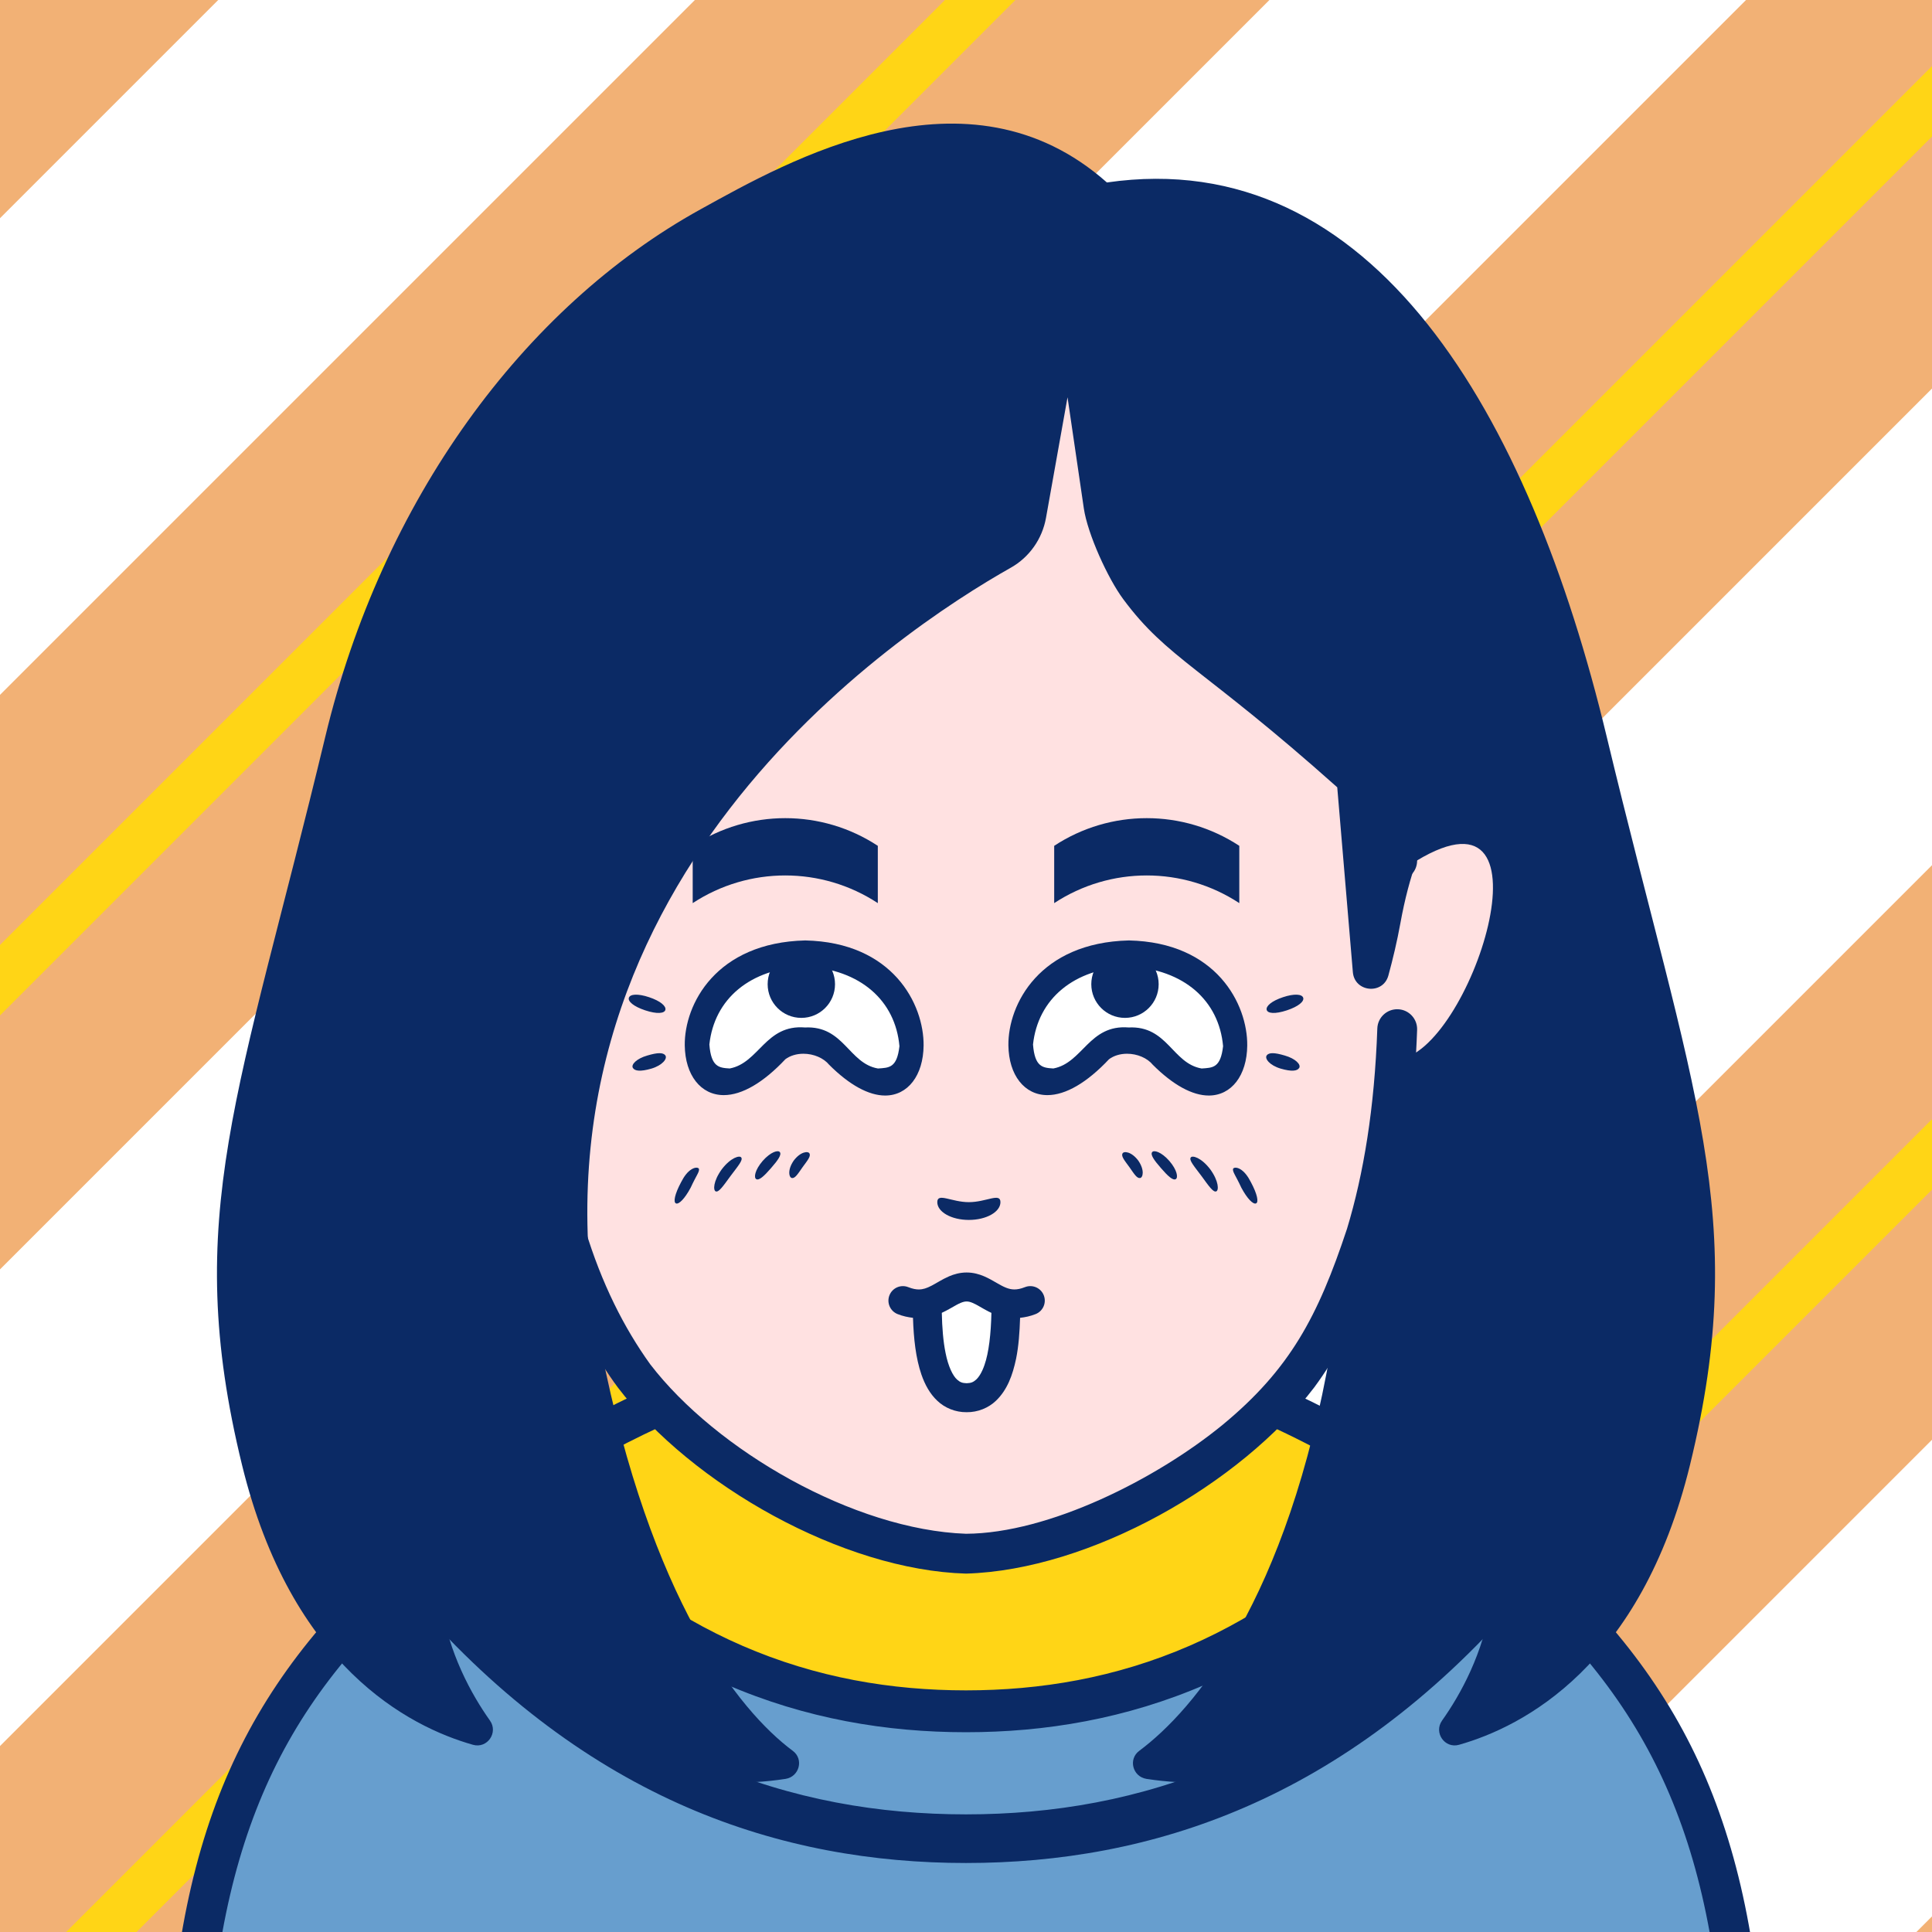 <!--?xml version="1.0" encoding="utf-8"?-->
<svg version="1.1" x="0px" y="0px" id="iconz5621062015894664230069" viewBox="0 0 512 512" xmlns="http://www.w3.org/2000/svg" style="enable-background:new 0 0 512 512;" xml:space="preserve"><style type="text/css">
.baseF{fill:#FFE1E1}
.baseB{fill:#0B2A65}
.eyeF{fill:#FFFFFF}
.eyeB{fill:#0B2A65}
.eyeT{fill:#679ECE}
.hairF{fill:#FFFFFF}
.hairB{fill:#0B2A65}
.hairU{fill:#FFD516}
.hairT{fill:#679ECE}
.noseF{fill:#FFE1E1}
.noseB{fill:#0B2A65}
.noseU{fill:#FFD516}
.mayugeB{fill:#0B2A65}
.mayugeU{fill:#FFD516}
.mayugeT{fill:#679ECE}
.mayugeF{fill:#FFFFFF}
.mouthF{fill:#FFFFFF}
.mouthB{fill:#0B2A65}
.mouthT{fill:#679ECE}
.mouthU{fill:#FFD516}
.hatF{fill:#FFFFFF}
.hatB{fill:#0B2A65}
.hatU{fill:#FFD516}
.hatT{fill:#679ECE}
.higeU{fill:#FFD516}
.higeB{fill:#0B2A65}
.higeF{fill:#FFFFFF}
.bodyF{fill:#FFFFFF}
.bodyB{fill:#0B2A65}
.bodyU{fill:#FFD516}
.bodyT{fill:#679ECE}
.bodyS{fill:#F2B175}
.bodyH{fill:#FFE1E1}
.glassF{fill:#FFE1E1}
.glassB{fill:#0B2A65}
.glassT{fill:#679ECE}
.glassU{fill:#FFD516}
.kirakiraF{fill:#FFFFFF}
.kirakiraB{fill:#0B2A65}
.kirakiraU{fill:#FFD516}
.kirakiraT{fill:#679ECE}
.kirakiraH{fill:#FFFFFF}
.backF{fill:#FFFFFF}
.backB{fill:#0B2A65}
.backU{fill:#FFD516}
.backS{fill:#F2B175}
.backA{fill:#FFE38B}
.backG{fill:#EEEEEF}
.backC{fill:#19DB9F}
.backD{fill:#DBBCA1}
</style>
<g class="icosvg">
<g>
	<g>
		<rect x="-134" y="-134" class="backS" width="780" height="780"></rect>
	</g>
	<g>
		<g>
			<polygon class="backF" points="318.15,-134 -134,318.14 -134,191.83 191.83,-134 			"></polygon>
			<polygon class="backF" points="646,-31.03 646,95.29 95.29,646 -31.02,646 			"></polygon>
			<polygon class="backF" points="39.57,-134 -134,39.58 -134,-86.74 -86.75,-134 			"></polygon>
			<polygon class="backF" points="596.71,-134 -134,596.72 -134,470.4 470.41,-134 			"></polygon>
			<polygon class="backF" points="646,247.55 646,373.87 373.86,646 247.54,646 			"></polygon>
			<polygon class="backF" points="646,526.12 646,646 526.12,646 			"></polygon>
		</g>
		<g>
			<polygon class="backU" points="646,441.67 646,460.35 460.34,646 441.68,646 			"></polygon>
			<polygon class="backU" points="646,162.59 646,181.27 181.26,646 162.6,646 			"></polygon>
			<polygon class="backU" points="646,-116.49 646,-97.83 -97.82,646 -116.48,646 			"></polygon>
			<polygon class="backU" points="403.09,-134 -134,403.1 -134,384.43 384.43,-134 			"></polygon>
			<polygon class="backU" points="124.01,-134 -134,124.02 -134,105.35 105.35,-134 			"></polygon>
		</g>
	</g>
</g>


<g>
	<g>
		<path class="bodyT" d="M462.894,571.45v65.904H49.086V571.45c0-73.679,14.929-114.144,52.969-150.648
			c9.335-8.952,19.152-16.704,28.487-23.208c25.873-18.072,48.313-26.927,48.313-26.927c6.431-3.457,10.896-5.809,16.487-7.44
			c10.177-2.952,24.144-3.529,60.648-4.032c36.504,0.504,50.473,1.08,60.648,4.032c5.617,1.631,10.056,3.983,16.488,7.44
			c0,0,21.792,8.591,47.184,26.135c9.696,6.673,19.896,14.688,29.616,24C447.966,457.306,462.894,497.771,462.894,571.45z"></path>
		<path class="bodyU" d="M380.312,396.793c-14.834,19.922-46.61,37.561-71.498,47.834c-29.255,12.096-66.816,10.823-101.616,1.751
			c-23.496-6.12-53.662-26.543-76.655-48.792c25.87-18.07,48.312-26.927,48.312-26.927c6.431-3.457,10.896-5.808,16.488-7.439
			c10.177-2.953,24.143-3.53,60.647-4.034c36.504,0.504,50.473,1.08,60.647,4.034c5.618,1.631,10.057,3.982,16.491,7.439
			C333.127,370.657,354.919,379.25,380.312,396.793z"></path>
		<g>
			<path class="bodyB" d="M174.03,378.542c2.173-1.008,3.886-1.759,5.045-2.254c0.579-0.247,1.021-0.43,1.311-0.55l0.322-0.13
				l0.089-0.036l0.288-0.115l0.272-0.144c3.21-1.725,5.858-3.134,8.297-4.273c2.441-1.139,4.668-2.017,7.165-2.748
				c4.533-1.317,10.154-2.171,19.307-2.735c9.127-0.564,21.681-0.836,39.873-1.086c18.19,0.251,30.745,0.523,39.871,1.086
				c9.152,0.564,14.773,1.418,19.305,2.735c2.509,0.73,4.733,1.608,7.172,2.748c2.435,1.138,5.079,2.546,8.29,4.271l0.277,0.149
				l0.284,0.111l0.089,0.036c1.364,0.533,18.004,7.369,38.495,20.521c-17.664,19.256-35.98,31.948-54.457,39.986
				c-19.705,8.563-39.655,11.848-59.325,11.851c-19.672-0.004-39.623-3.288-59.327-11.851
				c-18.475-8.036-36.786-20.723-54.448-39.973c4.941-3.172,9.684-6.021,14.017-8.455
				C163.504,383.604,169.686,380.559,174.03,378.542z M392.309,416.037l-0.001-0.001c-21.782,24.949-44.463,41.055-67.361,51.016
				c-22.901,9.952-46.086,13.771-68.948,13.774c-22.863-0.004-46.05-3.823-68.95-13.774c-22.898-9.961-45.58-26.067-67.361-51.016
				c-0.68-0.778-1.512-1.329-2.407-1.697c5.238-4.349,10.495-8.34,15.641-11.958c18.933,20.964,38.967,35.061,59.326,43.907
				c21.279,9.253,42.848,12.773,63.75,12.77c20.899,0.004,42.469-3.517,63.745-12.77c20.361-8.846,40.398-22.946,59.334-43.914
				c5.149,3.619,10.42,7.603,15.662,11.957C393.837,414.699,392.995,415.252,392.309,416.037z M455.647,480.418
				c-8.736-24.695-22.584-44.76-42.049-63.431c-34.487-32.977-74.4-49.536-78.216-51.096c-3.12-1.68-5.831-3.144-8.568-4.416
				c-2.784-1.296-5.592-2.425-8.688-3.313c-5.664-1.631-12.096-2.544-21.6-3.144c-9.529-0.575-22.175-0.839-40.464-1.104h-0.144
				c-18.264,0.265-30.936,0.529-40.44,1.104c-9.504,0.6-15.96,1.513-21.6,3.144c-3.096,0.888-5.904,2.017-8.688,3.313
				c-2.735,1.271-5.471,2.735-8.592,4.416c-3.839,1.584-43.751,18.144-78.191,51.096c-19.465,18.671-33.313,38.736-42.073,63.431
				c-8.76,24.696-12.504,53.857-12.504,91.032v65.904h10.536V571.45c0-36.504,3.72-64.416,11.927-87.504
				c8.208-23.088,20.857-41.496,39.432-59.328c0.96-0.935,1.921-1.8,2.904-2.687c0.24,0.936,0.671,1.823,1.344,2.592
				c22.873,26.208,47.208,43.608,71.927,54.36c24.745,10.752,49.8,14.831,74.088,14.831s49.369-4.079,74.088-14.831
				c24.744-10.752,49.056-28.152,71.952-54.36c0.671-0.792,1.104-1.705,1.344-2.64c0.984,0.888,1.944,1.8,2.904,2.735
				c18.577,17.832,31.223,36.24,39.432,59.328c8.208,23.088,11.927,51,11.904,87.504v65.904h10.56V571.45
				C468.174,534.275,464.43,505.114,455.647,480.418z"></path>
			<path class="bodyB" d="M102.151,589.738v47.616H91.59v-47.616c0-2.904,2.352-5.28,5.28-5.28
				C99.774,584.458,102.151,586.834,102.151,589.738z"></path>
			<path class="bodyB" d="M420.414,589.738v47.616h-10.56v-47.616c0-2.904,2.375-5.28,5.279-5.28
				C418.038,584.458,420.414,586.834,420.414,589.738z"></path>
		</g>
	</g>
</g>


<g>
	<g>
		<path class="baseF" d="M370.823,211.356h-1.083C365.238,142.075,331.823,86.563,256,86.563s-109.238,55.512-113.74,124.793h-1.083    c-14.838-8.773-36.38,8.079-32.988,28.425c7.12,42.712,9.938,53.302,22.629,59.714c6.476,3.272,12.413,3.389,12.413,3.389h1.277    c4.228,26.864,12.675,46.636,23.503,61.72c16.545,23.044,59.074,47.137,87.989,47.137c28.915,0,71.445-24.094,87.989-47.137    c10.828-15.084,19.275-34.856,23.503-61.72h1.277c0,0,5.937-0.117,12.413-3.389c12.689-6.413,15.509-17.002,22.629-59.714    C407.203,219.435,385.661,202.583,370.823,211.356z"></path>
		<path class="baseB" d="M400.197,213.073c-6.568-6.81-16.304-11.004-25.737-8.755C368.747,134.944,329.975,80.52,256,81.287    c-74.235-0.864-112.896,54.299-118.444,123.035c-19.995-4.34-38.258,16.759-34.57,36.339l-0.001-0.011    c3.584,21.412,6.032,34.84,9.469,44.398c3.786,12.939,15.561,21.371,27.56,22.815c3.49,21.313,12.227,44.344,23.712,59.82    c19.76,25.929,59.709,48.411,92.275,49.338c32.904-0.946,72.797-23.732,92.275-49.337c11.483-15.481,20.216-38.503,23.711-59.821    c20.682-3.122,27.736-17.588,31.679-37.926c1.673-7.721,3.343-17.25,5.35-29.287l0.001-0.009    C410.841,230.515,406.844,219.747,400.197,213.073z M398.606,238.914c-3.537,21.3-6.057,34.522-8.984,42.54    c-2.885,8.629-7.803,13.034-15.94,15.273c0.934-7.446,1.571-15.359,1.868-23.806c0.102-2.913-2.176-5.356-5.089-5.458    c-2.912-0.102-5.355,2.176-5.457,5.089c-0.741,21.097-3.625,38.545-8.037,53.102c-7.684,23.201-15.096,37.185-32.968,51.943    c-17.576,14.384-46.071,28.758-67.999,28.868c-29.641-1.047-66.146-22.057-83.704-44.938c-6.917-9.64-12.849-21.314-17.265-35.874    c-4.412-14.557-7.295-32.005-8.034-53.102c-0.347-6.881-10.641-6.633-10.547,0.37h-0.001c0.296,8.449,0.935,16.366,1.869,23.813    c-14.102-3.734-16.335-14.595-19.67-29.034c-1.611-7.396-3.355-17.378-5.343-29.308l0.087,0.509    c-2.538-12.803,10.263-28.169,23.402-23.817c-0.209,4.296-0.347,8.62-0.348,12.994c0,2.914,2.363,5.277,5.277,5.277    c2.913,0,5.277-2.363,5.277-5.277l0,0c-0.579-71.264,30.158-137.1,109.001-136.238c44.048-0.349,77.728,20.487,94.871,59.825    c9.632,21.733,14.134,48.146,14.128,76.414c0,2.914,2.362,5.277,5.277,5.277c2.913,0,5.277-2.363,5.277-5.277    c0-4.374-0.12-8.706-0.329-13.001C388.325,210.72,401.15,226.151,398.606,238.914z"></path>
	</g>
</g>

<g>
	<path class="hairB" d="M425.789,195.207c-20.505-85.396-61.896-157.055-132.449-146.852c-36.993-32.762-84.453-5.722-107.687,7.115   c-47.087,26.015-84.466,77.376-99.439,139.737C63.48,289.878,48.041,322.347,64.136,388.216   c13.027,53.312,44.196,69.351,61.208,74.171c3.778,1.071,6.77-3.217,4.499-6.421c-4.914-6.933-10.944-17.807-13.024-31.478   c-0.336-2.21,2.711-3.129,3.727-1.139c12.093,23.688,43.525,54.925,87.628,48.073c3.658-0.568,4.901-5.217,1.931-7.425   c-14.539-10.811-37.701-40.259-50.799-106.432c-24.27-122.607,79.038-190.463,108.574-207.122   c4.924-2.777,8.326-7.637,9.319-13.202l5.707-31.96l4.317,29.436c0.992,6.766,6.361,18.557,10.433,24.051   c11.719,15.814,21.036,18.033,56.727,49.877l4.138,48.989c0.451,5.343,8.006,6.049,9.418,0.876   c1.186-4.345,2.307-9.051,3.179-13.856c1.164-6.411,2.636-11.934,4.331-16.577c38.194-23.046,13.937,51.397-5.17,52.691   c0,40.459-13.744,54.598-17.58,76.797c-11.487,66.456-36.25,95.607-50.79,106.425c-2.982,2.219-1.736,6.865,1.938,7.435   c44.094,6.841,75.519-24.39,87.61-48.075c1.017-1.991,4.064-1.072,3.728,1.138c-2.08,13.672-8.109,24.546-13.024,31.478   c-2.271,3.204,0.721,7.492,4.499,6.421c17.013-4.82,48.182-20.859,61.208-74.171C463.96,322.347,448.521,289.878,425.789,195.207z"></path>
</g>

<g>
	<path class="mouthB" d="M237.869,348.245c1.402,0.558,2.757,0.839,4.082,0.991c0.175,5.527,0.748,10.695,2.235,15.035
		c0.923,2.644,2.204,5.058,4.21,6.945c1.982,1.901,4.806,3.066,7.771,3.033c2.964,0.033,5.788-1.132,7.77-3.033
		c2.996-2.859,4.419-6.773,5.337-11.13c0.676-3.314,0.94-7.02,1.063-10.847c1.333-0.148,2.705-0.427,4.13-0.998
		c1.969-0.787,2.926-3.023,2.139-4.992c-0.788-1.969-3.022-2.925-4.99-2.137l-0.001-0.002c-1.18,0.469-2.047,0.602-2.781,0.605
		c-1.484,0.005-2.774-0.609-4.707-1.732c-0.951-0.544-2.019-1.191-3.321-1.748c-1.293-0.555-2.868-1.012-4.64-1.01
		c-1.773-0.002-3.349,0.455-4.644,1.01c-1.948,0.846-3.395,1.852-4.662,2.494c-1.278,0.659-2.235,0.984-3.369,0.989
		c-0.721-0.002-1.598-0.138-2.788-0.609c-1.972-0.785-4.205,0.178-4.988,2.152C234.934,345.229,235.898,347.46,237.869,348.245z"></path>
	<path class="mouthF" d="M252.037,346.635c0.996-0.577,1.827-1.055,2.5-1.338c0.681-0.288,1.155-0.391,1.63-0.394
		c0.473,0.002,0.946,0.105,1.626,0.394c1.014,0.415,2.36,1.308,4.133,2.243c0.249,0.131,0.536,0.255,0.807,0.384
		c-0.118,5.538-0.677,10.528-1.842,13.83c-0.65,1.894-1.464,3.178-2.199,3.853c-0.759,0.666-1.325,0.928-2.525,0.961
		c-1.201-0.033-1.767-0.295-2.526-0.961c-1.117-0.984-2.349-3.466-3.057-7.062c-0.613-2.984-0.913-6.663-0.997-10.631
		C250.499,347.483,251.341,347.033,252.037,346.635z"></path>
</g>


<g>
	<path class="noseB" d="M265.128,318.582c0,2.602-3.748,4.711-8.367,4.711c-4.622,0-8.37-2.109-8.37-4.711s3.748,0,8.37,0
		C261.381,318.582,265.128,315.981,265.128,318.582z"></path>
</g>


<g>
	<path class="eyeB" d="M176.333,267.614c-0.239,0.975-2.222,1.172-5.344,0.138c-3.117-1.031-4.65-2.398-4.327-3.349
		c0.319-0.949,2.316-1.144,5.344-0.138C175.03,265.27,176.572,266.639,176.333,267.614z"></path>
	<path class="eyeB" d="M176.333,279.71c0.586,0.82-0.764,2.613-3.722,3.487c-2.859,0.827-4.397,0.661-4.898-0.199
		c-0.525-0.893,1.022-2.473,3.811-3.267C174.215,278.93,175.757,278.871,176.333,279.71z"></path>
	<path class="eyeB" d="M335.685,267.614c-0.239-0.975,1.303-2.344,4.327-3.349c3.028-1.005,5.025-0.811,5.344,0.138
		c0.323,0.952-1.209,2.318-4.327,3.349C337.907,268.786,335.924,268.589,335.685,267.614z"></path>
	<path class="eyeB" d="M335.685,279.71c0.577-0.839,2.119-0.78,4.809,0.021c2.789,0.795,4.336,2.374,3.811,3.267
		c-0.502,0.86-2.039,1.027-4.898,0.199C336.449,282.324,335.099,280.531,335.685,279.71z"></path>
	<path class="eyeB" d="M234.575,290.328c-4.364,0-9.492-2.812-14.822-8.133c-1.467-1.811-4.13-2.943-6.839-2.943
		c-1.828,0-3.52,0.516-4.777,1.452c-5.822,6.195-11.498,9.514-16.327,9.514c-6.089,0-10.247-5.299-10.341-13.185
		c-0.131-10.864,8.264-27.236,31.922-27.806c23.236,0.49,31.486,16.931,31.373,27.862
		C244.682,285.007,240.585,290.328,234.575,290.328L234.575,290.328z"></path>
	<path class="eyeF" d="M213.409,256.124c14.729,0.783,23.883,9.125,24.952,21.124c-0.661,5.821-2.774,5.707-5.68,5.914
		c-7.782-1.331-9.032-11.379-19.343-10.871c-10.504-0.849-12.133,9.393-19.954,10.865c-2.829-0.17-4.927-0.366-5.394-6.355
		C189.292,264.78,198.713,256.627,213.409,256.124"></path>
	<circle class="eyeB" cx="212.362" cy="260.823" r="8.927"></circle>
	<path class="eyeB" d="M320.343,290.328c-4.364,0-9.492-2.812-14.822-8.133c-1.467-1.811-4.13-2.943-6.839-2.943
		c-1.828,0-3.52,0.516-4.777,1.452c-5.822,6.195-11.498,9.514-16.327,9.514c-6.089,0-10.247-5.299-10.341-13.185
		c-0.131-10.864,8.264-27.236,31.922-27.806c23.236,0.49,31.486,16.931,31.373,27.862
		C330.449,285.007,326.352,290.328,320.343,290.328L320.343,290.328z"></path>
	<path class="eyeF" d="M299.178,256.124c14.729,0.783,23.883,9.125,24.952,21.124c-0.661,5.821-2.774,5.707-5.68,5.914
		c-7.782-1.331-9.032-11.379-19.343-10.871c-10.504-0.849-12.133,9.393-19.954,10.865c-2.829-0.17-4.927-0.366-5.394-6.355
		C275.06,264.78,284.482,256.627,299.178,256.124"></path>
	<circle class="eyeB" cx="298.131" cy="260.823" r="8.927"></circle>
</g>


<g>
	<g>
		<g>
			<path class="mayugeB" d="M232.629,239.337c-14.887-9.778-34.163-9.778-49.055,0c0-5.06,0-10.123,0-15.185
				c14.89-9.778,34.165-9.778,49.055,0C232.629,229.214,232.629,234.277,232.629,239.337z"></path>
		</g>
		<g>
			<path class="mayugeB" d="M328.427,239.337c-14.887-9.778-34.162-9.778-49.055,0c0-5.06,0-10.123,0-15.185
				c14.89-9.778,34.165-9.778,49.055,0C328.427,229.214,328.427,234.277,328.427,239.337z"></path>
		</g>
	</g>
</g>


<g>
	<path class="kirakiraB" d="M183.316,309.848c-1.059,0.619-1.988,1.812-2.803,3.415c-1.734,3.237-2.119,5.348-1.369,5.655
		c0.741,0.305,2.278-1.165,3.886-4.167c1.519-3.293,2.33-4.141,2.208-4.955C185.144,309.424,184.357,309.227,183.316,309.848z"></path>
	<path class="kirakiraB" d="M191.266,309.891c-2.297,3.178-2.292,5.606-1.575,5.841c0.802,0.293,1.955-1.402,3.919-4.095
		c2.002-2.66,3.319-4.179,2.836-4.882C196.047,306.108,193.643,306.757,191.266,309.891z"></path>
	<path class="kirakiraB" d="M202.113,307.657c-2.109,2.459-2.377,4.453-1.697,4.828c0.727,0.412,2.044-0.755,3.9-2.909
		c1.875-2.133,2.855-3.57,2.362-4.24C206.228,304.701,204.26,305.226,202.113,307.657z"></path>
	<path class="kirakiraB" d="M210.325,307.596c-1.739,2.538-1.2,4.521-0.45,4.589c0.834,0.134,1.566-1.087,2.827-2.887
		c1.298-1.774,2.217-2.859,1.819-3.607C214.216,304.999,212.163,305.133,210.325,307.596z"></path>
	<path class="kirakiraB" d="M328.685,309.848c-1.041-0.621-1.828-0.424-1.922-0.052c-0.127,0.813,0.684,1.662,2.203,4.955
		c1.608,3.002,3.145,4.472,3.891,4.167c0.75-0.307,0.366-2.419-1.369-5.655C330.672,311.66,329.744,310.467,328.685,309.848z"></path>
	<path class="kirakiraB" d="M315.555,306.755c-0.483,0.703,0.83,2.222,2.836,4.882c1.964,2.693,3.117,4.388,3.914,4.095
		c0.717-0.234,0.727-2.663-1.57-5.841C318.358,306.757,315.953,306.108,315.555,306.755z"></path>
	<path class="kirakiraB" d="M305.322,305.337c-0.492,0.67,0.488,2.107,2.363,4.24c1.856,2.154,3.173,3.321,3.895,2.909
		c0.68-0.375,0.417-2.37-1.692-4.828C307.741,305.226,305.772,304.701,305.322,305.337z"></path>
	<path class="kirakiraB" d="M297.475,305.691c-0.394,0.748,0.525,1.833,1.823,3.607c1.261,1.8,1.988,3.021,2.827,2.887
		c0.75-0.068,1.284-2.051-0.45-4.589C299.838,305.133,297.785,304.999,297.475,305.691z"></path>
</g>

</g></svg>